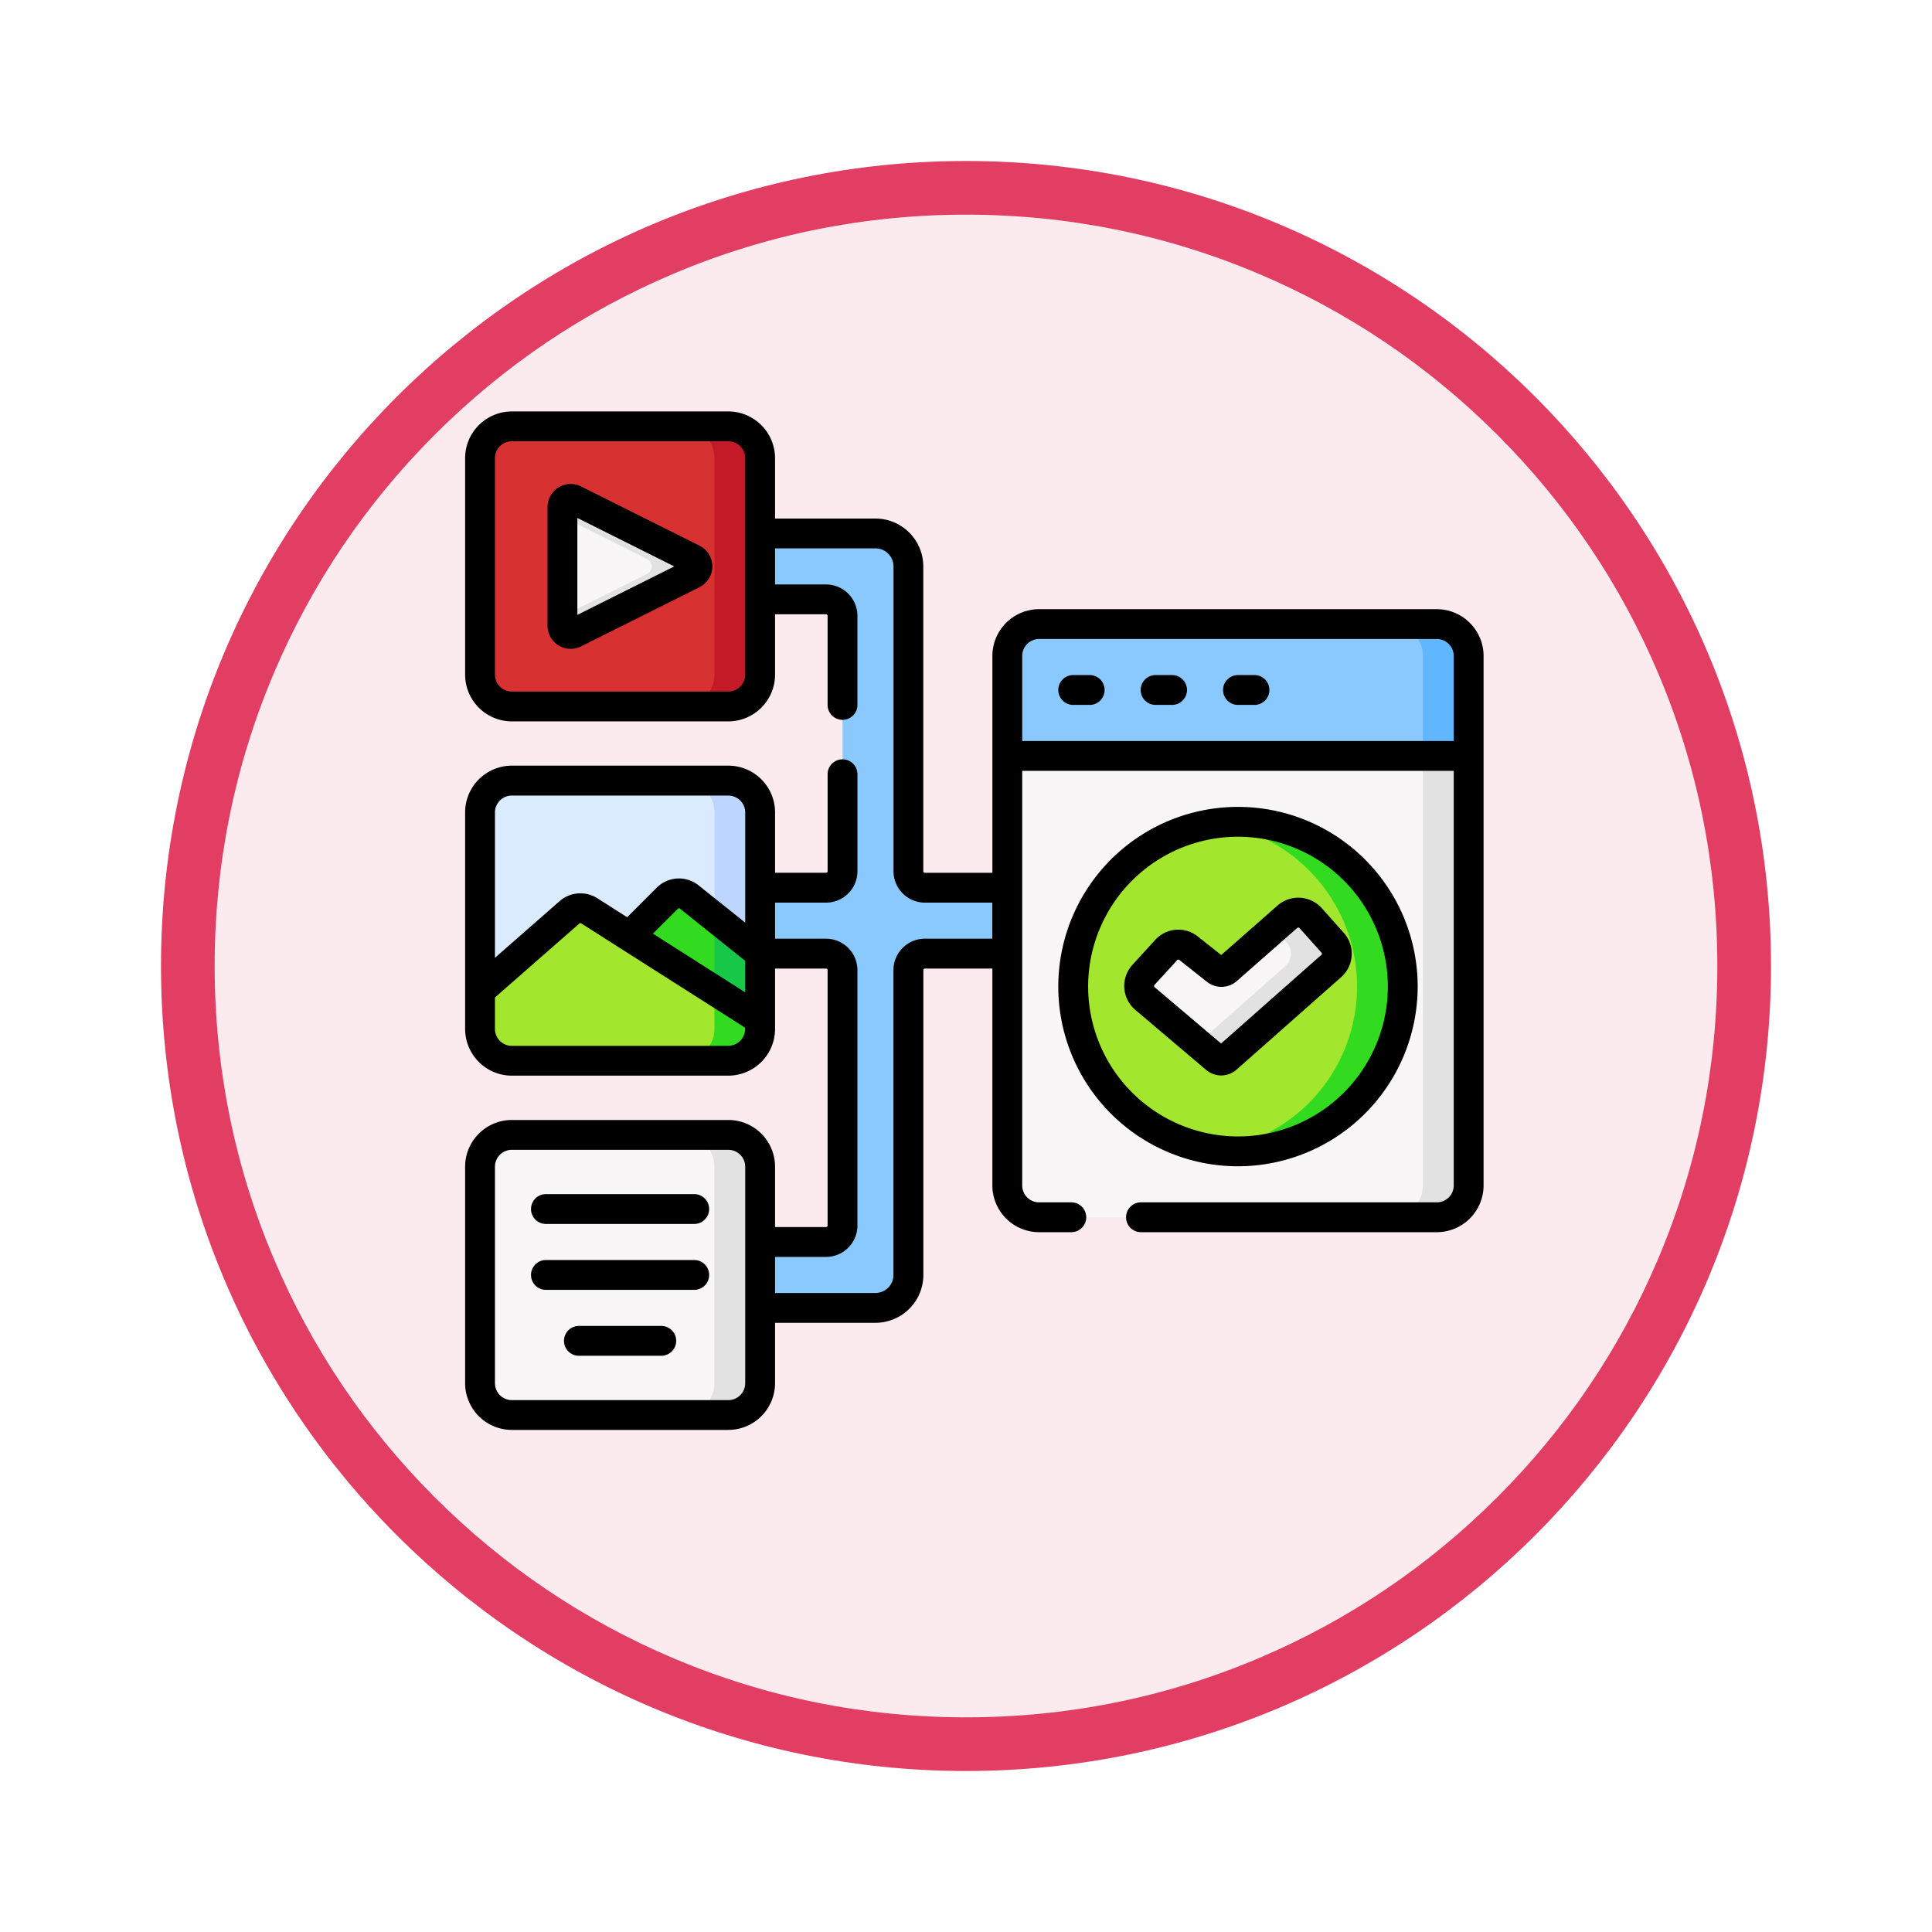 <svg xmlns="http://www.w3.org/2000/svg" xmlns:xlink="http://www.w3.org/1999/xlink" width="108" height="108" viewBox="0 0 108 108">
  <defs>
    <filter id="Trazado_982547" x="0" y="0" width="108" height="108" filterUnits="userSpaceOnUse">
      <feOffset dy="3" input="SourceAlpha"/>
      <feGaussianBlur stdDeviation="3" result="blur"/>
      <feFlood flood-opacity="0.161"/>
      <feComposite operator="in" in2="blur"/>
      <feComposite in="SourceGraphic"/>
    </filter>
  </defs>
  <g id="Grupo_1161068" data-name="Grupo 1161068" transform="translate(-717 -4833)">
    <g id="Grupo_1160773" data-name="Grupo 1160773" transform="translate(556 -4387)">
      <g id="Grupo_1155843" data-name="Grupo 1155843">
        <g id="Grupo_1154880" data-name="Grupo 1154880" transform="translate(0 7768)">
          <g id="Grupo_1153117" data-name="Grupo 1153117" transform="translate(-93 939)">
            <g id="Grupo_1149598" data-name="Grupo 1149598" transform="translate(80 315)">
              <g id="Grupo_1148770" data-name="Grupo 1148770" transform="translate(-27 -2583)">
                <g id="Grupo_1146954" data-name="Grupo 1146954" transform="translate(-415 -1202)">
                  <g transform="matrix(1, 0, 0, 1, 616, 3983)" filter="url(#Trazado_982547)">
                    <g id="Trazado_982547-2" data-name="Trazado 982547" transform="translate(9 6)" fill="#fbeaee">
                      <path d="M 45 88.5 C 39.127 88.5 33.43 87.35 28.068 85.082 C 22.889 82.891 18.236 79.755 14.241 75.759 C 10.245 71.764 7.109 67.111 4.918 61.932 C 2.65 56.57 1.5 50.873 1.5 45 C 1.5 39.127 2.65 33.43 4.918 28.068 C 7.109 22.889 10.245 18.236 14.241 14.241 C 18.236 10.245 22.889 7.109 28.068 4.918 C 33.43 2.65 39.127 1.5 45 1.5 C 50.873 1.5 56.57 2.65 61.932 4.918 C 67.111 7.109 71.764 10.245 75.759 14.241 C 79.755 18.236 82.891 22.889 85.082 28.068 C 87.35 33.43 88.5 39.127 88.5 45 C 88.5 50.873 87.35 56.57 85.082 61.932 C 82.891 67.111 79.755 71.764 75.759 75.759 C 71.764 79.755 67.111 82.891 61.932 85.082 C 56.57 87.35 50.873 88.5 45 88.5 Z" stroke="none"/>
                      <path d="M 45 3 C 39.329 3 33.829 4.11 28.653 6.299 C 23.652 8.415 19.16 11.443 15.302 15.302 C 11.443 19.16 8.415 23.652 6.299 28.653 C 4.11 33.829 3 39.329 3 45 C 3 50.671 4.11 56.171 6.299 61.347 C 8.415 66.348 11.443 70.84 15.302 74.698 C 19.16 78.557 23.652 81.585 28.653 83.701 C 33.829 85.89 39.329 87 45 87 C 50.671 87 56.171 85.89 61.347 83.701 C 66.348 81.585 70.84 78.557 74.698 74.698 C 78.557 70.84 81.585 66.348 83.701 61.347 C 85.89 56.171 87 50.671 87 45 C 87 39.329 85.89 33.829 83.701 28.653 C 81.585 23.652 78.557 19.16 74.698 15.302 C 70.84 11.443 66.348 8.415 61.347 6.299 C 56.171 4.11 50.671 3 45 3 M 45 0 C 69.853 0 90 20.147 90 45 C 90 69.853 69.853 90 45 90 C 20.147 90 0 69.853 0 45 C 0 20.147 20.147 0 45 0 Z" stroke="none" fill="#e23e64"/>
                    </g>
                  </g>
                </g>
              </g>
            </g>
          </g>
        </g>
      </g>
    </g>
    <g id="gestion-de-contenido_1_" data-name="gestion-de-contenido (1)" transform="translate(743 4856)">
      <g id="Grupo_1161066" data-name="Grupo 1161066" transform="translate(0.834 0.834)">
        <path id="Trazado_995585" data-name="Trazado 995585" d="M143.316,100.949h4.24a.921.921,0,0,0,.921-.921V85.751a.921.921,0,0,0-.921-.921h-4.24V81.145h4.24a.921.921,0,0,0,.921-.921V65.947a.921.921,0,0,0-.921-.921h-4.24V61.342h7a1.842,1.842,0,0,1,1.842,1.842v17.04a.921.921,0,0,0,.921.921h5.161V84.83h-5.161a.921.921,0,0,0-.921.921v17.04a1.842,1.842,0,0,1-1.842,1.842h-7Z" transform="translate(-128.214 -55.355)" fill="#8ac9fe"/>
        <g id="Grupo_1161062" data-name="Grupo 1161062" transform="translate(29.475 11.053)">
          <path id="Trazado_995586" data-name="Trazado 995586" d="M272.567,143.718V167.73a1.779,1.779,0,0,0,1.779,1.779h22.232a1.779,1.779,0,0,0,1.779-1.779V143.718l-12.435-3.684Z" transform="translate(-272.567 -136.35)" fill="#f8f6f6"/>
          <path id="Trazado_995587" data-name="Trazado 995587" d="M467.279,191.121A1.779,1.779,0,0,1,465.5,192.9h2.558a1.779,1.779,0,0,0,1.779-1.779V167.11l-2.557-.758Z" transform="translate(-444.046 -159.741)" fill="#e2e2e2"/>
          <path id="Trazado_995588" data-name="Trazado 995588" d="M296.578,106.9H274.346a1.779,1.779,0,0,0-1.779,1.779v5.59h25.79v-5.59A1.779,1.779,0,0,0,296.578,106.9Z" transform="translate(-272.567 -106.9)" fill="#8ac9fe"/>
          <path id="Trazado_995589" data-name="Trazado 995589" d="M468.057,106.9H465.5a1.779,1.779,0,0,1,1.779,1.779v5.59h2.557v-5.59A1.779,1.779,0,0,0,468.057,106.9Z" transform="translate(-444.046 -106.9)" fill="#60b7ff"/>
          <g id="Grupo_1161061" data-name="Grupo 1161061" transform="translate(2.36 9.71)">
            <circle id="Elipse_12180" data-name="Elipse 12180" cx="9.211" cy="9.211" r="9.211" transform="translate(0 18.201) rotate(-81.027)" fill="#a2e62e"/>
            <g id="Grupo_1161059" data-name="Grupo 1161059" transform="translate(5.011 6.418)">
              <path id="Trazado_995590" data-name="Trazado 995590" d="M343.141,260.1l-3.961-3.358a.921.921,0,0,1-.085-1.324l1.27-1.389a.921.921,0,0,1,1.241-.109l1.567,1.24a.46.46,0,0,0,.585-.019l3.386-2.975a.921.921,0,0,1,1.295.078l1.23,1.376a.921.921,0,0,1-.077,1.3l-5.848,5.17a.461.461,0,0,1-.6.007Z" transform="translate(-338.854 -251.939)" fill="#f8f6f6"/>
            </g>
            <path id="Trazado_995591" data-name="Trazado 995591" d="M378.306,206.3a9.286,9.286,0,0,0-1.28.09,9.209,9.209,0,0,1,0,18.241,9.21,9.21,0,1,0,1.28-18.331Z" transform="translate(-367.77 -204.957)" fill="#32db1f"/>
            <g id="Grupo_1161060" data-name="Grupo 1161060" transform="translate(8.296 6.418)">
              <path id="Trazado_995592" data-name="Trazado 995592" d="M375.922,253.622l-1.23-1.376a.921.921,0,0,0-1.295-.078l-.747.656.713.8a.921.921,0,0,1-.077,1.3l-4.894,4.326,1,.85a.461.461,0,0,0,.6-.007l5.848-5.17A.921.921,0,0,0,375.922,253.622Z" transform="translate(-368.393 -251.939)" fill="#e2e2e2"/>
            </g>
          </g>
        </g>
        <g id="Grupo_1161063" data-name="Grupo 1161063" transform="translate(0)">
          <path id="Trazado_995593" data-name="Trazado 995593" d="M21.38,23.159H9.28A1.779,1.779,0,0,1,7.5,21.38V9.28A1.779,1.779,0,0,1,9.28,7.5h12.1A1.779,1.779,0,0,1,23.159,9.28v12.1a1.779,1.779,0,0,1-1.779,1.779Z" transform="translate(-7.501 -7.501)" fill="#d83131"/>
          <path id="Trazado_995594" data-name="Trazado 995594" d="M48.933,51.056V44.43a.461.461,0,0,1,.667-.412l6.626,3.313a.461.461,0,0,1,0,.824L49.6,51.468A.461.461,0,0,1,48.933,51.056Z" transform="translate(-44.326 -39.914)" fill="#f8f6f6"/>
          <path id="Trazado_995595" data-name="Trazado 995595" d="M111.874,7.5h-2.558A1.779,1.779,0,0,1,111.1,9.28v12.1a1.779,1.779,0,0,1-1.779,1.779h2.558a1.779,1.779,0,0,0,1.779-1.779V9.28A1.779,1.779,0,0,0,111.874,7.5Z" transform="translate(-97.994 -7.501)" fill="#c41926"/>
          <path id="Trazado_995596" data-name="Trazado 995596" d="M56.225,47.331,49.6,44.019a.461.461,0,0,0-.667.412v.534l4.735,2.367a.461.461,0,0,1,0,.824l-4.735,2.367v.534a.461.461,0,0,0,.667.412l6.626-3.313A.461.461,0,0,0,56.225,47.331Z" transform="translate(-44.326 -39.914)" fill="#e2e2e2"/>
        </g>
        <g id="Grupo_1161064" data-name="Grupo 1161064" transform="translate(0 19.803)">
          <path id="Trazado_995597" data-name="Trazado 995597" d="M23.158,187.371a1.779,1.779,0,0,0-1.779-1.779H9.279A1.779,1.779,0,0,0,7.5,187.371v9.965l15.658-2.072Z" transform="translate(-7.5 -185.592)" fill="#daebfe"/>
          <path id="Trazado_995598" data-name="Trazado 995598" d="M111.1,187.371V195.6l2.558-.338v-7.892a1.779,1.779,0,0,0-1.779-1.779h-2.558A1.779,1.779,0,0,1,111.1,187.371Z" transform="translate(-97.994 -185.592)" fill="#bdd6ff"/>
          <path id="Trazado_995599" data-name="Trazado 995599" d="M89.827,249.305v-3.684l-3.962-3.169a.921.921,0,0,0-1.227.068l-2.129,2.129v3.9Z" transform="translate(-74.169 -235.949)" fill="#32db1f"/>
          <path id="Trazado_995600" data-name="Trazado 995600" d="M9.279,258.264h12.1a1.779,1.779,0,0,0,1.779-1.779v-.524l-9.552-6.079a.921.921,0,0,0-1.1.082L7.5,254.35v2.135a1.779,1.779,0,0,0,1.779,1.779Z" transform="translate(-7.5 -242.606)" fill="#a2e62e"/>
          <path id="Trazado_995601" data-name="Trazado 995601" d="M127.874,259.9v-3.684l-2.558-2.046v5.467Z" transform="translate(-112.215 -246.542)" fill="#16c748"/>
          <path id="Trazado_995602" data-name="Trazado 995602" d="M9.279,258.264h12.1a1.779,1.779,0,0,0,1.779-1.779v-.524l-9.552-6.079a.921.921,0,0,0-1.1.082L7.5,254.35v2.135a1.779,1.779,0,0,0,1.779,1.779Z" transform="translate(-7.5 -242.606)" fill="#a2e62e"/>
          <path id="Trazado_995603" data-name="Trazado 995603" d="M113.653,293.215v-.523l-2.558-1.627v2.151a1.779,1.779,0,0,1-1.779,1.779h2.558A1.779,1.779,0,0,0,113.653,293.215Z" transform="translate(-97.994 -279.336)" fill="#32db1f"/>
        </g>
        <g id="Grupo_1161065" data-name="Grupo 1161065" transform="translate(0 39.607)">
          <path id="Trazado_995604" data-name="Trazado 995604" d="M21.38,379.343H9.28A1.779,1.779,0,0,1,7.5,377.564v-12.1a1.779,1.779,0,0,1,1.779-1.779h12.1a1.779,1.779,0,0,1,1.779,1.779v12.1a1.779,1.779,0,0,1-1.779,1.779Z" transform="translate(-7.501 -363.685)" fill="#f8f6f6"/>
          <path id="Trazado_995605" data-name="Trazado 995605" d="M111.874,363.685h-2.558a1.779,1.779,0,0,1,1.779,1.779v12.1a1.779,1.779,0,0,1-1.779,1.779h2.558a1.779,1.779,0,0,0,1.779-1.779v-12.1A1.779,1.779,0,0,0,111.874,363.685Z" transform="translate(-97.994 -363.685)" fill="#e2e2e2"/>
        </g>
      </g>
      <g id="Grupo_1161067" data-name="Grupo 1161067" transform="translate(0 0)">
        <path id="Trazado_995606" data-name="Trazado 995606" d="M344.064,247.689a1.743,1.743,0,0,0-.443-1.273l-1.23-1.376a1.76,1.76,0,0,0-2.467-.149l-3.152,2.769-1.317-1.043-.009-.007a1.745,1.745,0,0,0-2.365.207l-1.27,1.389a1.755,1.755,0,0,0,.161,2.523l3.961,3.358h0a1.3,1.3,0,0,0,1.694-.018l5.848-5.17A1.741,1.741,0,0,0,344.064,247.689Zm-1.694-.038-5.606,4.956-3.715-3.149a.087.087,0,0,1-.008-.125l1.27-1.389a.088.088,0,0,1,.115-.012l1.56,1.235.009.007a1.3,1.3,0,0,0,1.643-.054l3.386-2.975a.087.087,0,0,1,.123.007l1.23,1.376a.087.087,0,0,1-.007.123Z" transform="translate(-294.505 -217.274)"/>
        <path id="Trazado_995607" data-name="Trazado 995607" d="M318.29,208.845a10.045,10.045,0,1,0-10.045,10.045A10.056,10.056,0,0,0,318.29,208.845Zm-18.422,0a8.377,8.377,0,1,1,8.377,8.377A8.386,8.386,0,0,1,299.868,208.845Z" transform="translate(-265.041 -176.694)"/>
        <path id="Trazado_995608" data-name="Trazado 995608" d="M54.32,11.053H32.088a2.616,2.616,0,0,0-2.613,2.613V25.79H25.7a.087.087,0,0,1-.087-.087V8.663A2.679,2.679,0,0,0,22.94,5.987H17.326V2.613A2.616,2.616,0,0,0,14.713,0H2.613A2.616,2.616,0,0,0,0,2.613v12.1a2.616,2.616,0,0,0,2.613,2.613h12.1a2.616,2.616,0,0,0,2.613-2.613V11.339h2.85a.087.087,0,0,1,.087.087v4.979a.834.834,0,1,0,1.668,0V11.426a1.757,1.757,0,0,0-1.755-1.755h-2.85V7.655H22.94a1.009,1.009,0,0,1,1.008,1.008V25.7A1.757,1.757,0,0,0,25.7,27.458h3.771v2.016H25.7a1.757,1.757,0,0,0-1.755,1.755V48.27a1.009,1.009,0,0,1-1.008,1.008H17.326V47.262h2.85a1.757,1.757,0,0,0,1.755-1.755V31.23a1.757,1.757,0,0,0-1.755-1.755h-2.85V27.458h2.85A1.757,1.757,0,0,0,21.932,25.7V20.281a.834.834,0,1,0-1.668,0V25.7a.087.087,0,0,1-.087.087h-2.85V22.417A2.616,2.616,0,0,0,14.713,19.8H2.613A2.616,2.616,0,0,0,0,22.417v12.1A2.616,2.616,0,0,0,2.613,37.13h12.1a2.616,2.616,0,0,0,2.613-2.613V31.143h2.85a.087.087,0,0,1,.087.087V45.507a.087.087,0,0,1-.087.087h-2.85V42.22a2.616,2.616,0,0,0-2.613-2.613H2.613A2.616,2.616,0,0,0,0,42.22v12.1a2.616,2.616,0,0,0,2.613,2.613h12.1a2.616,2.616,0,0,0,2.613-2.613V50.946H22.94a2.679,2.679,0,0,0,2.676-2.676V31.23a.087.087,0,0,1,.087-.087h3.771V43.267a2.616,2.616,0,0,0,2.613,2.613h1.8a.834.834,0,1,0,0-1.668h-1.8a.946.946,0,0,1-.945-.945V20.09H55.265V43.267a.946.946,0,0,1-.945.945H37.781a.834.834,0,0,0,0,1.668H54.32a2.616,2.616,0,0,0,2.613-2.613v-29.6a2.616,2.616,0,0,0-2.613-2.613Zm-38.662,3.66a.946.946,0,0,1-.945.945H2.613a.946.946,0,0,1-.945-.945V2.613a.946.946,0,0,1,.945-.945h12.1a.946.946,0,0,1,.945.945Zm0,17.761L10.5,29.191,11.894,27.8a.087.087,0,0,1,.116-.007l3.649,2.919Zm-13.045-11h12.1a.946.946,0,0,1,.945.945v6.157l-2.607-2.085a1.754,1.754,0,0,0-2.337.129L9.058,28.274l-1.67-1.063a1.767,1.767,0,0,0-2.1.158L1.668,30.542V22.417a.946.946,0,0,1,.945-.945Zm12.1,13.99H2.613a.946.946,0,0,1-.945-.945V32.759l4.721-4.134a.087.087,0,0,1,.1-.008l2.223,1.415,0,0,6.941,4.417v.066a.946.946,0,0,1-.945.945Zm.945,18.858a.946.946,0,0,1-.945.945H2.613a.946.946,0,0,1-.945-.945V42.22a.946.946,0,0,1,.945-.945h12.1a.946.946,0,0,1,.945.945Zm15.484-35.9V13.666a.946.946,0,0,1,.945-.945H54.32a.946.946,0,0,1,.945.945v4.756Z" transform="translate(0 0)"/>
        <path id="Trazado_995609" data-name="Trazado 995609" d="M299.955,132.533h-.921a.834.834,0,1,0,0,1.668h.921a.834.834,0,0,0,0-1.668Z" transform="translate(-265.041 -117.796)"/>
        <path id="Trazado_995610" data-name="Trazado 995610" d="M341.372,132.533h-.921a.834.834,0,0,0,0,1.668h.921a.834.834,0,1,0,0-1.668Z" transform="translate(-301.852 -117.796)"/>
        <path id="Trazado_995611" data-name="Trazado 995611" d="M382.788,132.533h-.921a.834.834,0,1,0,0,1.668h.921a.834.834,0,1,0,0-1.668Z" transform="translate(-338.663 -117.796)"/>
        <path id="Trazado_995612" data-name="Trazado 995612" d="M49.931,39.914,43.306,36.6a1.295,1.295,0,0,0-1.874,1.158v6.626a1.293,1.293,0,0,0,1.873,1.158l6.626-3.313a1.295,1.295,0,0,0,0-2.316ZM43.1,43.781V38.363l5.417,2.709Z" transform="translate(-36.825 -32.409)"/>
        <path id="Trazado_995613" data-name="Trazado 995613" d="M42.257,393.458h-8.29a.834.834,0,0,0,0,1.668h8.29a.834.834,0,0,0,0-1.668Z" transform="translate(-29.449 -349.706)"/>
        <path id="Trazado_995614" data-name="Trazado 995614" d="M42.257,426.592h-8.29a.834.834,0,1,0,0,1.668h8.29a.834.834,0,1,0,0-1.668Z" transform="translate(-29.449 -379.156)"/>
        <path id="Trazado_995615" data-name="Trazado 995615" d="M55.139,459.725H50.534a.834.834,0,0,0,0,1.668h4.605a.834.834,0,0,0,0-1.668Z" transform="translate(-44.173 -408.605)"/>
      </g>
    </g>
  </g>
</svg>
